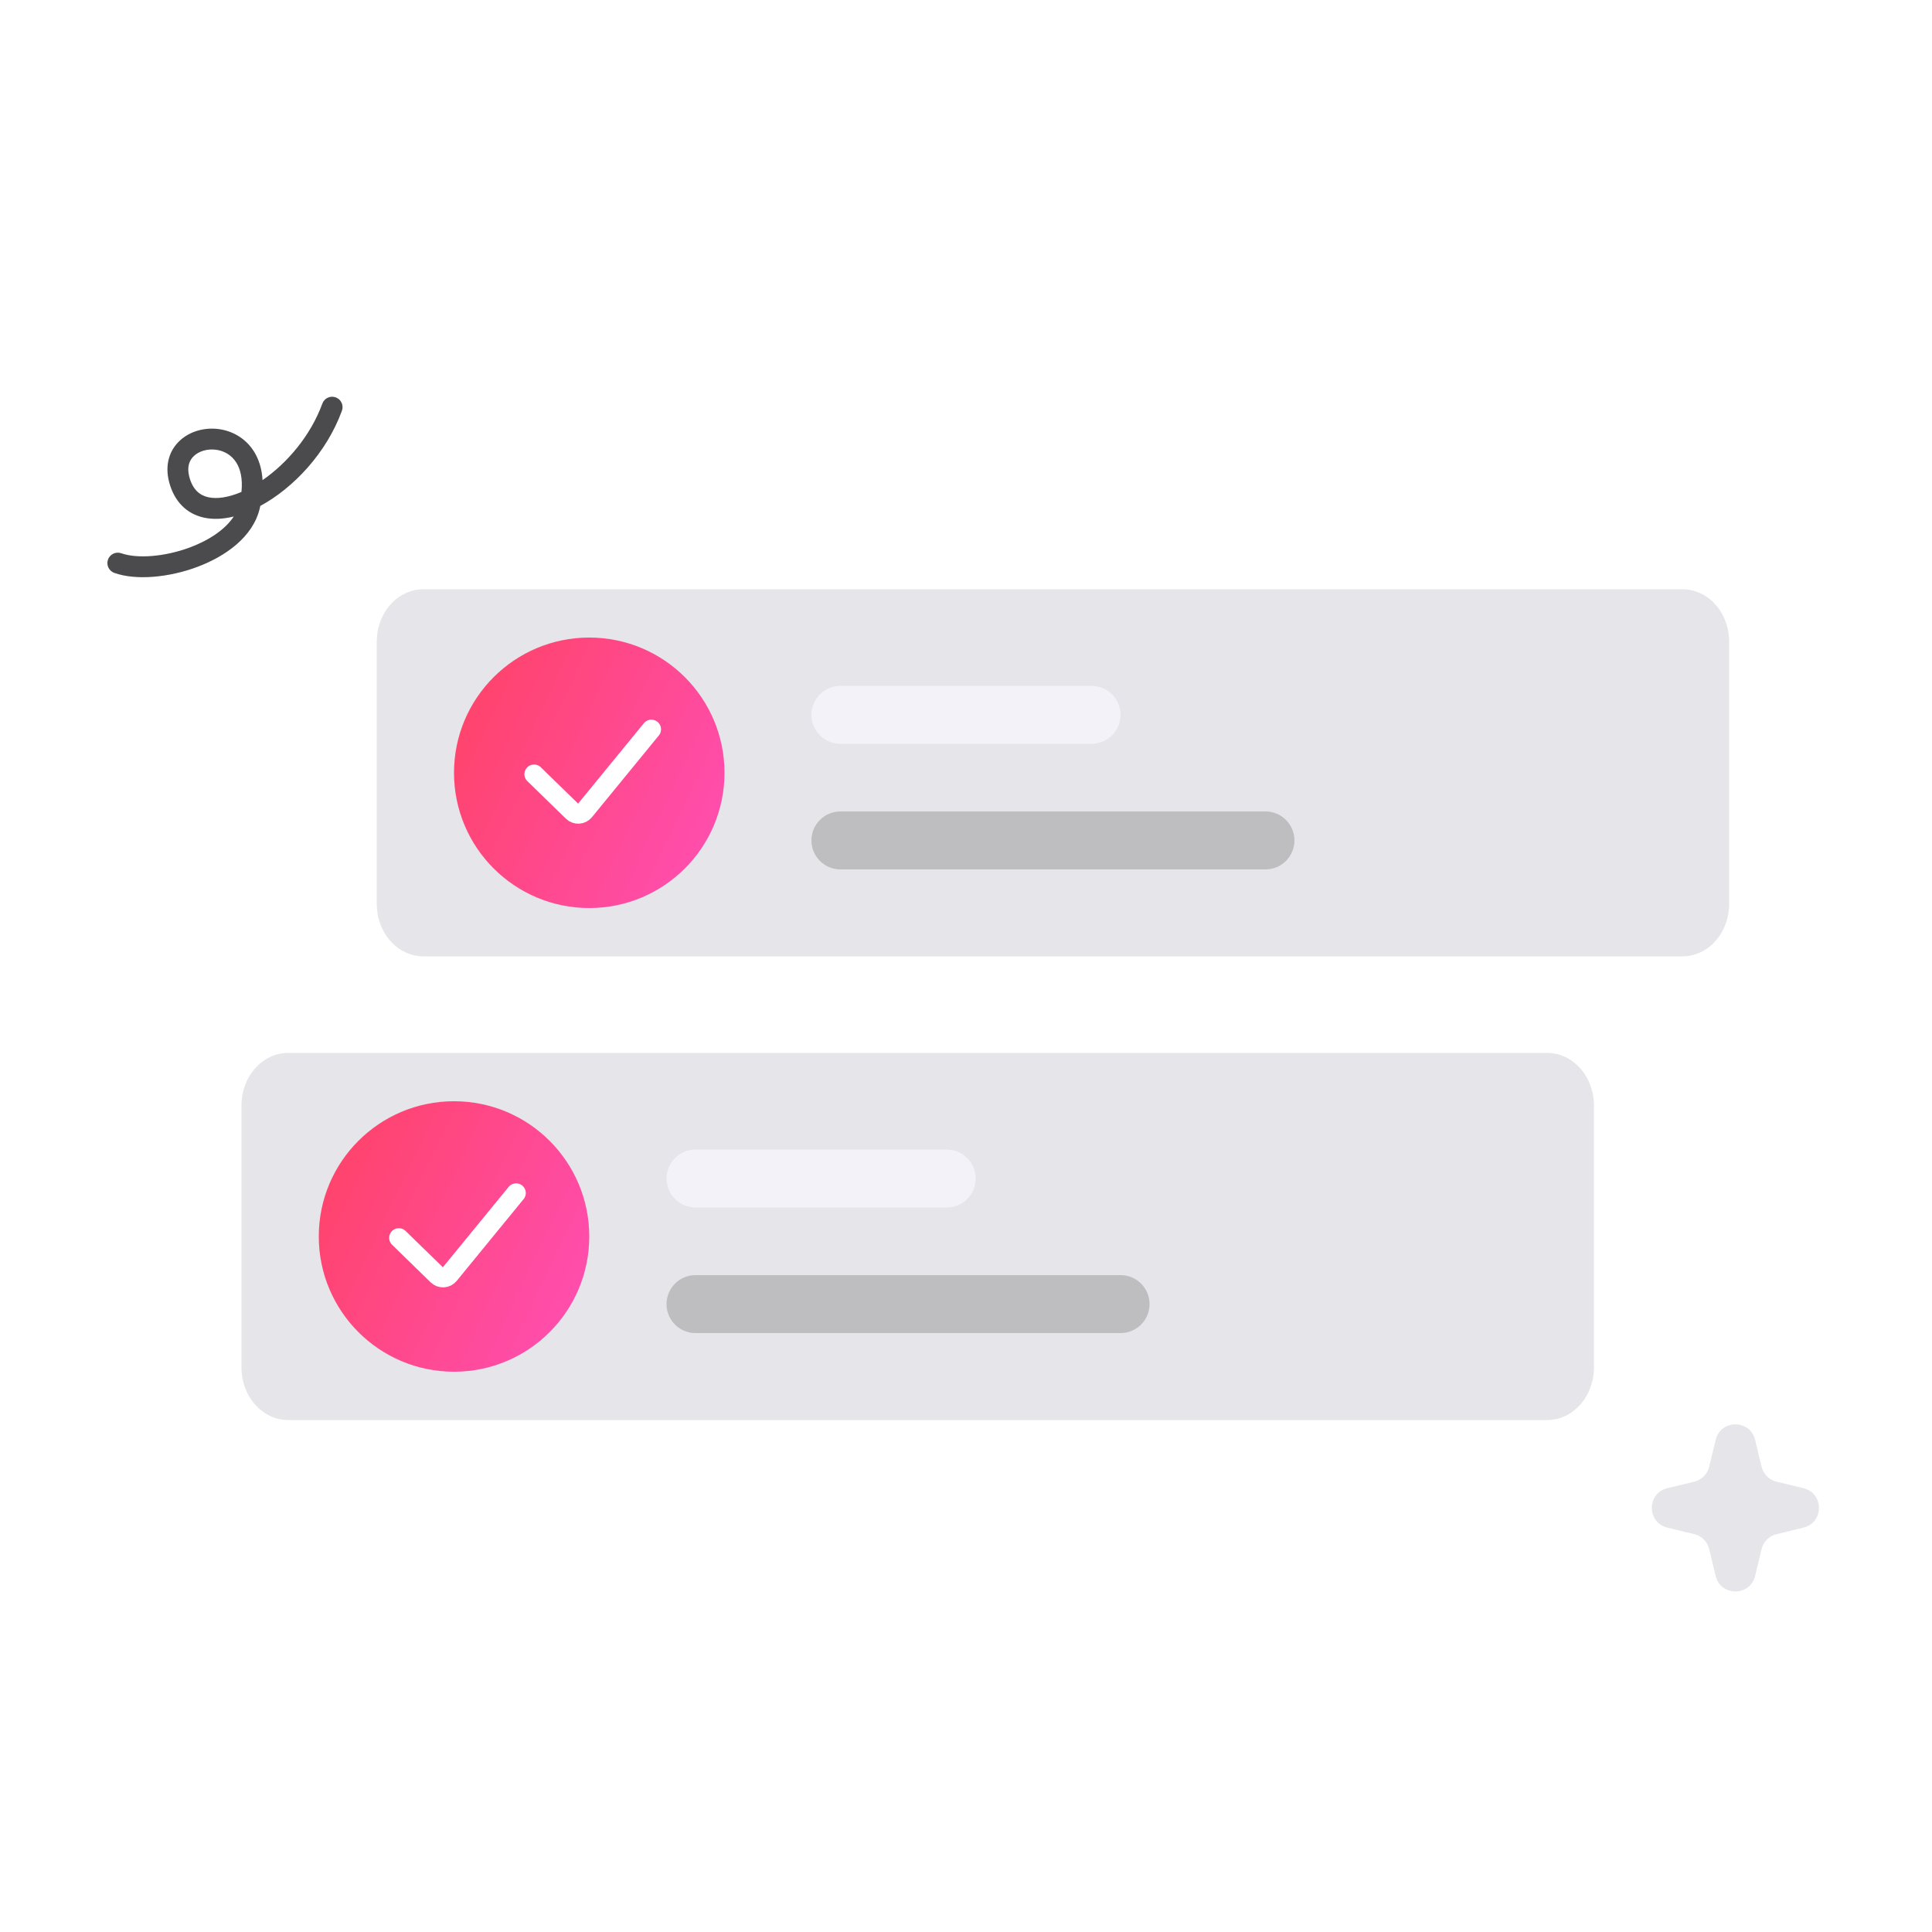 <svg width="200" height="200" viewBox="0 0 200 200" fill="none" xmlns="http://www.w3.org/2000/svg">
<rect width="200" height="200" fill="white"/>
<path d="M181.689 149.059C181.171 146.915 178.122 146.915 177.604 149.059L176.934 151.836C176.749 152.603 176.151 153.201 175.385 153.386L172.607 154.056C170.463 154.574 170.463 157.623 172.607 158.141L175.385 158.811C176.151 158.996 176.749 159.594 176.934 160.361L177.604 163.138C178.122 165.282 181.171 165.282 181.689 163.138L182.359 160.361C182.544 159.594 183.143 158.996 183.909 158.811L186.686 158.141C188.83 157.623 188.83 154.574 186.686 154.056L183.909 153.386C183.143 153.201 182.544 152.603 182.359 151.836L181.689 149.059Z" fill="#E5E5EA"/>
<path fill-rule="evenodd" clip-rule="evenodd" d="M11.178 57.93C11.378 57.368 11.995 57.074 12.556 57.274C14.159 57.843 17.005 57.661 19.665 56.667C21.689 55.91 23.326 54.791 24.198 53.469C23.126 53.735 22.067 53.797 21.091 53.58C19.341 53.189 18.044 51.941 17.508 49.902C17.041 48.121 17.541 46.601 18.629 45.599C19.67 44.642 21.151 44.246 22.553 44.407C23.975 44.57 25.403 45.317 26.299 46.752C26.806 47.565 27.113 48.552 27.179 49.702C29.719 47.951 32.155 45.108 33.37 41.778C33.574 41.218 34.193 40.93 34.753 41.135C35.313 41.339 35.601 41.958 35.397 42.518C33.794 46.91 30.358 50.529 26.946 52.374C26.929 52.452 26.912 52.531 26.893 52.611C26.198 55.597 23.31 57.608 20.42 58.688C17.508 59.777 14.1 60.112 11.834 59.307C11.273 59.108 10.979 58.491 11.178 57.93ZM24.996 50.924C25.141 49.516 24.87 48.539 24.468 47.894C23.961 47.082 23.156 46.648 22.306 46.551C21.436 46.451 20.606 46.713 20.09 47.188C19.622 47.618 19.319 48.303 19.595 49.354C19.945 50.687 20.672 51.275 21.561 51.474C22.447 51.671 23.637 51.507 24.996 50.924Z" fill="#4B4B4E"/>
<path d="M43.828 61H174.172C175.453 61 176.681 61.572 177.586 62.59C178.491 63.608 179 64.989 179 66.429V93.571C179 95.011 178.491 96.392 177.586 97.41C176.681 98.428 175.453 99 174.172 99H43.828C42.547 99 41.319 98.428 40.414 97.41C39.509 96.392 39 95.011 39 93.571V66.429C39 64.989 39.509 63.608 40.414 62.59C41.319 61.572 42.547 61 43.828 61Z" fill="#E5E5EA"/>
<path d="M113 71H87C85.343 71 84 72.343 84 74C84 75.657 85.343 77 87 77H113C114.657 77 116 75.657 116 74C116 72.343 114.657 71 113 71Z" fill="#F2F2F8"/>
<path d="M131 84H87C85.343 84 84 85.343 84 87C84 88.657 85.343 90 87 90H131C132.657 90 134 88.657 134 87C134 85.343 132.657 84 131 84Z" fill="#BEBEC1"/>
<path d="M75 80C75 72.268 68.732 66 61 66C53.268 66 47 72.268 47 80C47 87.732 53.268 94 61 94C68.732 94 75 87.732 75 80Z" fill="url(#paint0_linear_1325_5765)"/>
<path d="M55.286 80.143L59.278 84.032C59.628 84.373 60.195 84.341 60.504 83.963L67.429 75.5" stroke="white" stroke-width="2" stroke-linecap="round"/>
<path d="M160.172 109H29.828C27.161 109 25 111.43 25 114.429V141.571C25 144.57 27.161 147 29.828 147H160.172C162.839 147 165 144.57 165 141.571V114.429C165 111.43 162.839 109 160.172 109Z" fill="#E5E5EA"/>
<path d="M61 128C61 120.268 54.732 114 47 114C39.268 114 33 120.268 33 128C33 135.732 39.268 142 47 142C54.732 142 61 135.732 61 128Z" fill="url(#paint1_linear_1325_5765)"/>
<path d="M41.286 128.143L45.278 132.032C45.628 132.373 46.195 132.341 46.504 131.963L53.429 123.5" stroke="white" stroke-width="2" stroke-linecap="round"/>
<path d="M98 119H72C70.343 119 69 120.343 69 122C69 123.657 70.343 125 72 125H98C99.657 125 101 123.657 101 122C101 120.343 99.657 119 98 119Z" fill="#F2F2F8"/>
<path d="M116 132H72C70.343 132 69 133.343 69 135C69 136.657 70.343 138 72 138H116C117.657 138 119 136.657 119 135C119 133.343 117.657 132 116 132Z" fill="#BEBEC1"/>
<defs>
<linearGradient id="paint0_linear_1325_5765" x1="49.046" y1="67.75" x2="81.248" y2="82.953" gradientUnits="userSpaceOnUse">
<stop stop-color="#FF4369"/>
<stop offset="1" stop-color="#FF4FB8"/>
</linearGradient>
<linearGradient id="paint1_linear_1325_5765" x1="35.046" y1="115.75" x2="67.248" y2="130.953" gradientUnits="userSpaceOnUse">
<stop stop-color="#FF4369"/>
<stop offset="1" stop-color="#FF4FB8"/>
</linearGradient>
</defs>
</svg>
